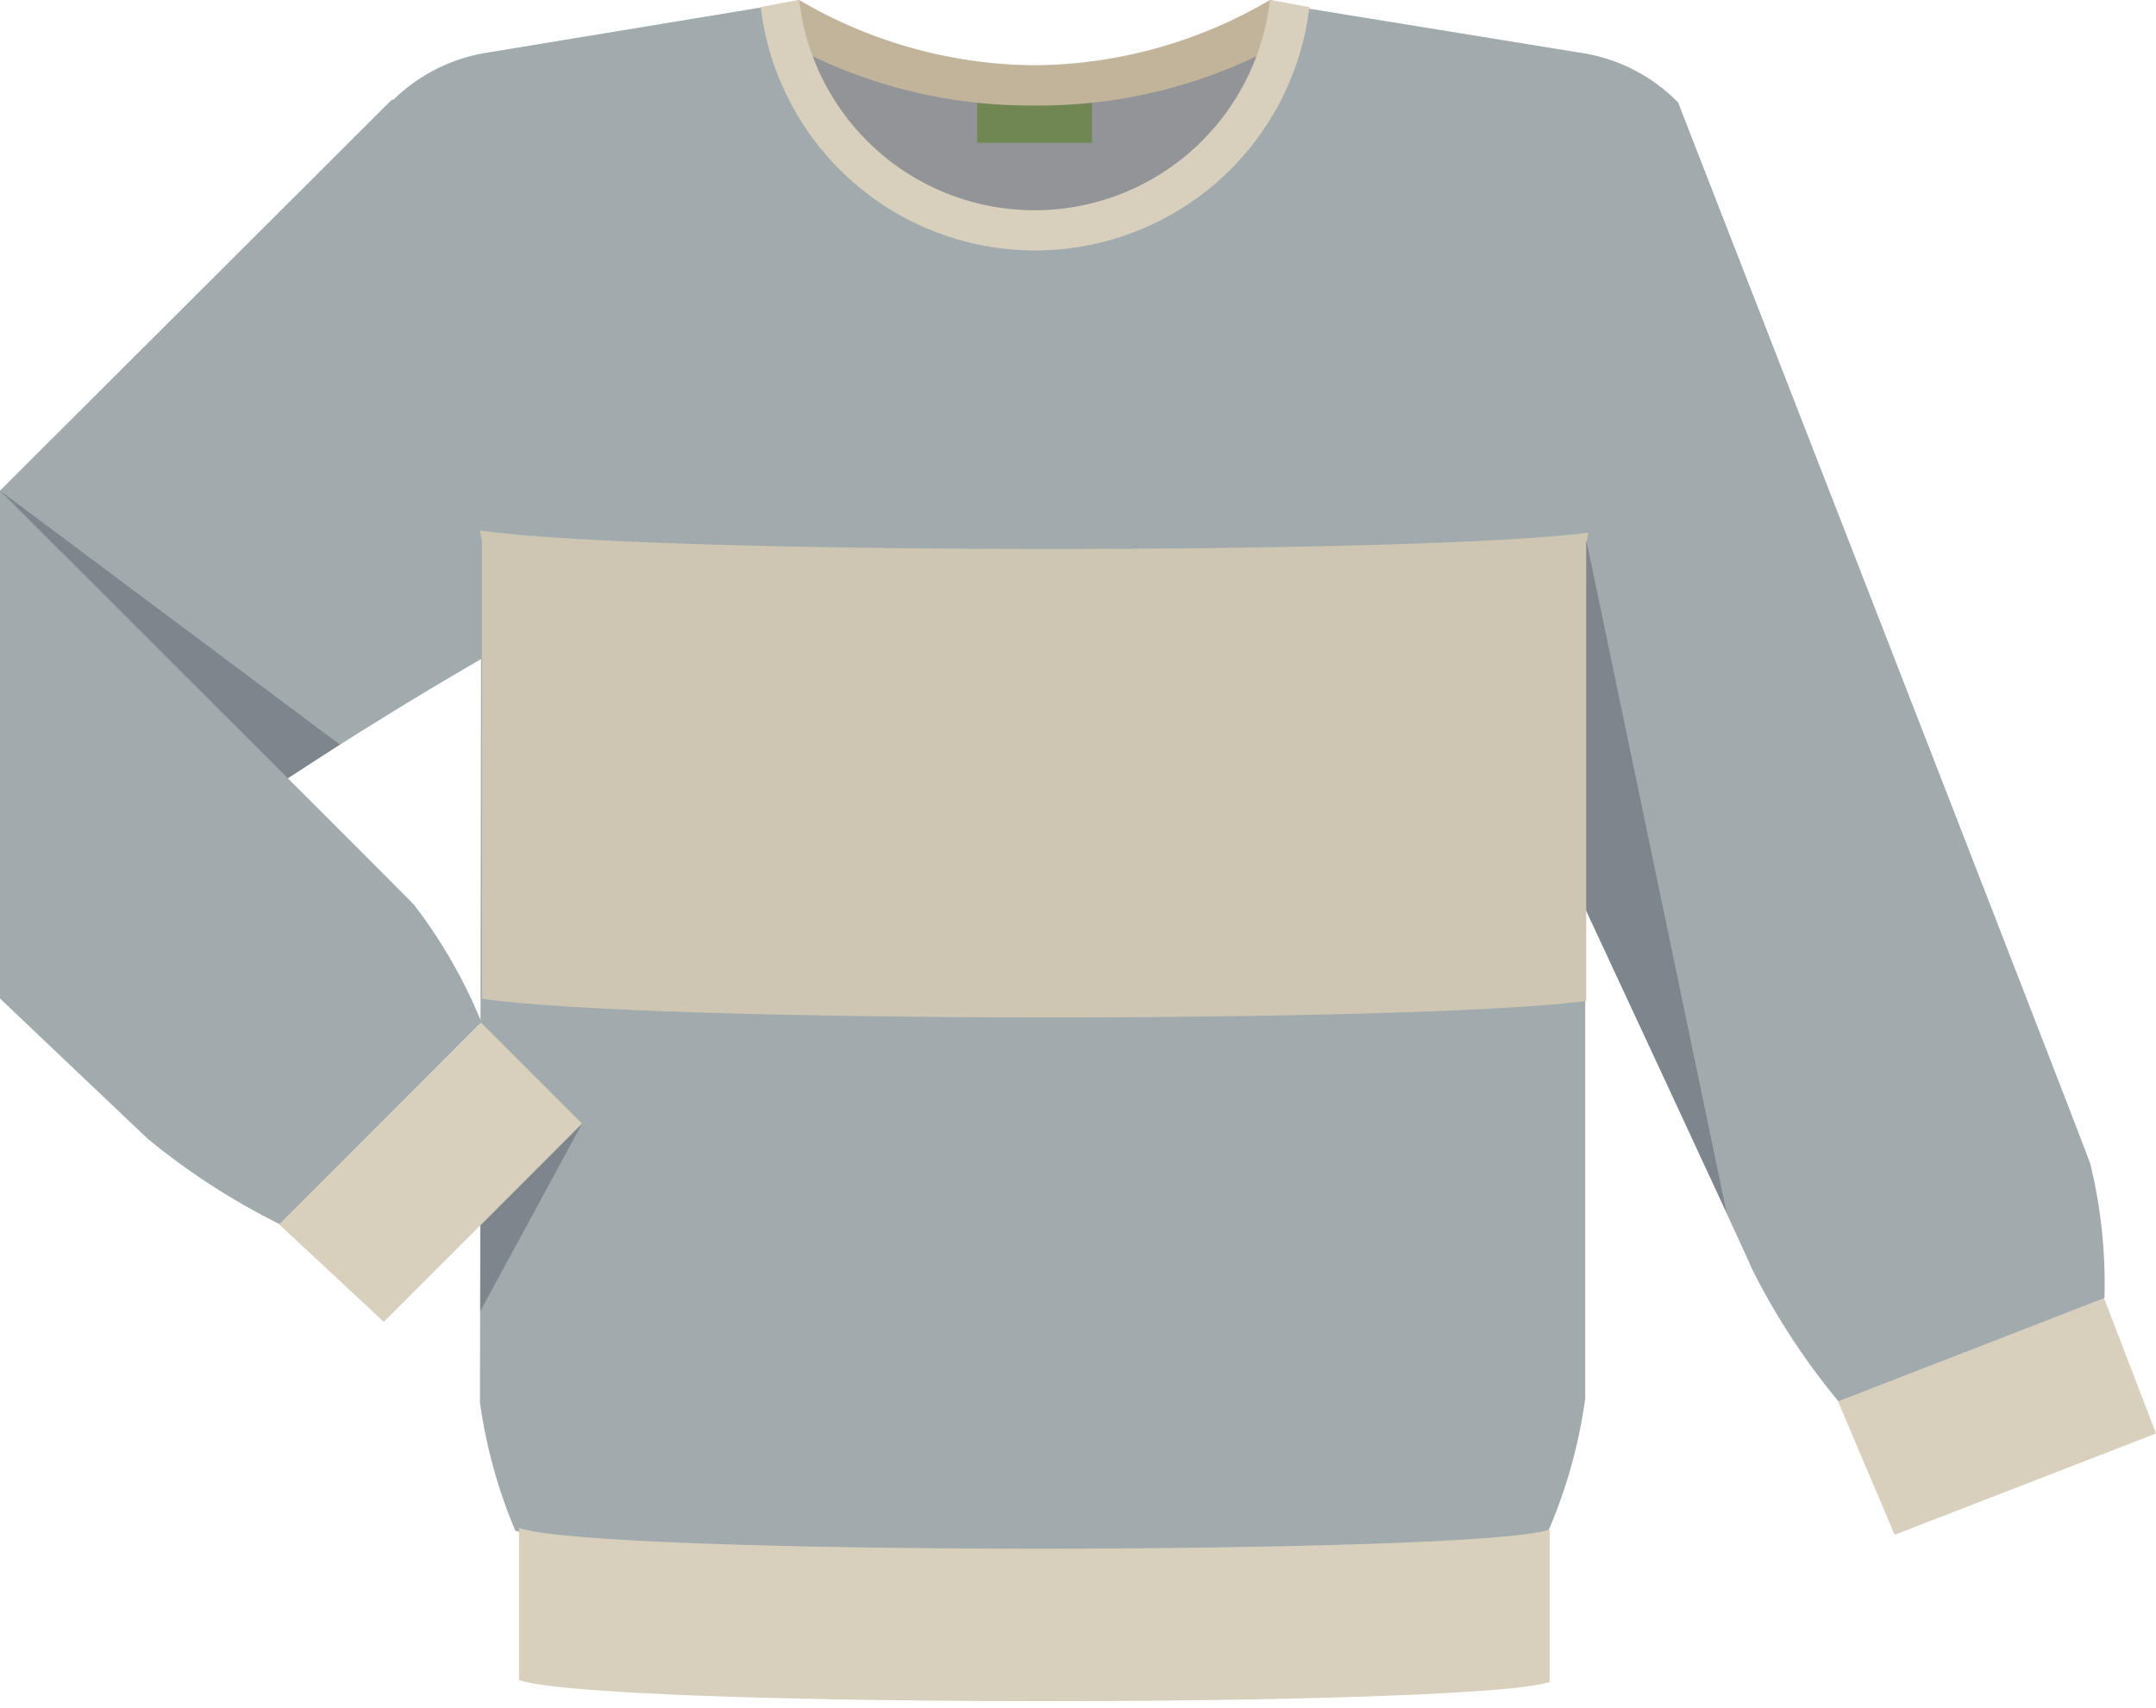 <svg xmlns="http://www.w3.org/2000/svg" viewBox="0 -9.5367431640625e-7 87.86 69.63"><title>Depositphotos_60823269_02</title><g data-name="Layer 2"><g data-name="Layer 5"><path fill="#d8d0bc" d="M85.74 52.91l2.12 5.52-10.65 4.13-2.31-5.44 10.84-4.21z"/><path d="M68.39 4.19s16.14 41.45 16.79 43.24a20.63 20.63 0 0 1 .58 5.48l-10.84 4.21a28.32 28.32 0 0 1-3.51-5.37c-1-2.28-13.66-29.38-13.66-29.38S67.84 2.78 68.39 4.19z" fill="#a1aaad"/><path d="M15.93 4.1L0 20v20.7c7.62-7.22 20.79-14.51 20.79-14.51S17 3 15.93 4.1z" fill="#a1aaad"/><path fill="#0e1c2b" opacity=".25" d="M0 20v19.31l13.85-8.96L0 20z"/><path d="M64.59 2.18L52.53.22 52.1.15C51 2.2 46.91 3.72 42 3.72S33 2.21 31.91.17h-.07l-12.13 2a7 7 0 0 0-3.78 2l3.68 18-.05 35A20.66 20.66 0 0 0 21 62.39c1.62.57 11.37 2.08 21.1 2.07s19.52-1.55 21-2.07A20.51 20.51 0 0 0 64.6 57V22.11l3.72-18a7 7 0 0 0-3.73-1.93z" fill="#a1aaad"/><path d="M0 20c8 8 16.22 16.2 16.88 16.89a20.69 20.69 0 0 1 2.74 4.78L11.4 49.9A28.18 28.18 0 0 1 6 46.4l-6-5.7z" fill="#a1aaad"/><path fill="#d8d0bc" d="M19.61 41.69l4.11 4.11-8.08 8.08-4.26-3.97 8.23-8.22z"/><path fill="#0e1c2b" opacity=".25" d="M70.36 49.43L64.62 21.9l.01 15.18 5.73 12.35z"/><path fill="#0e1c2b" opacity=".25" d="M23.72 45.8l-4.14 4.15-.01 3.5 4.15-7.65z"/><path d="M51.75.25h-.07a18.83 18.83 0 0 1-9.52 2.47A18.82 18.82 0 0 1 32.64.24h-.07a9.65 9.65 0 0 0 9.59 8.61 9.65 9.65 0 0 0 9.59-8.6z" fill="#929497"/><path fill="#708754" d="M39.82 3.72h4.68v2.1h-4.68z"/><path d="M53.08.26L51.75 0a19.15 19.15 0 0 1-9.59 2.66A19.15 19.15 0 0 1 32.57 0l-1.33.26v1.11l1.1.53a20.49 20.49 0 0 0 9.82 2.4A20.5 20.5 0 0 0 52 1.89l1.07-.48z" fill="#c1b49a"/><path d="M42.16 10.21A11.26 11.26 0 0 0 53.36.29L51.75 0a9.65 9.65 0 0 1-9.59 8.57A9.65 9.65 0 0 1 32.57 0L31 .29a11.26 11.26 0 0 0 11.16 9.92z" fill="#d8d0bc"/><path d="M63.09 62.36c-2.9 1-38.65 1.07-41.94-.08v6.2c3.25 1.15 39 1.12 42 .08v-6.2z" fill="#d8d0bc"/><path d="M19.55 21.62l.09.45v18.64c6.89 1 38.1 1 45 .09V22.12l.09-.41c-6.73.9-38.39.91-45.18-.09z" fill="#cec6b2"/></g></g></svg>